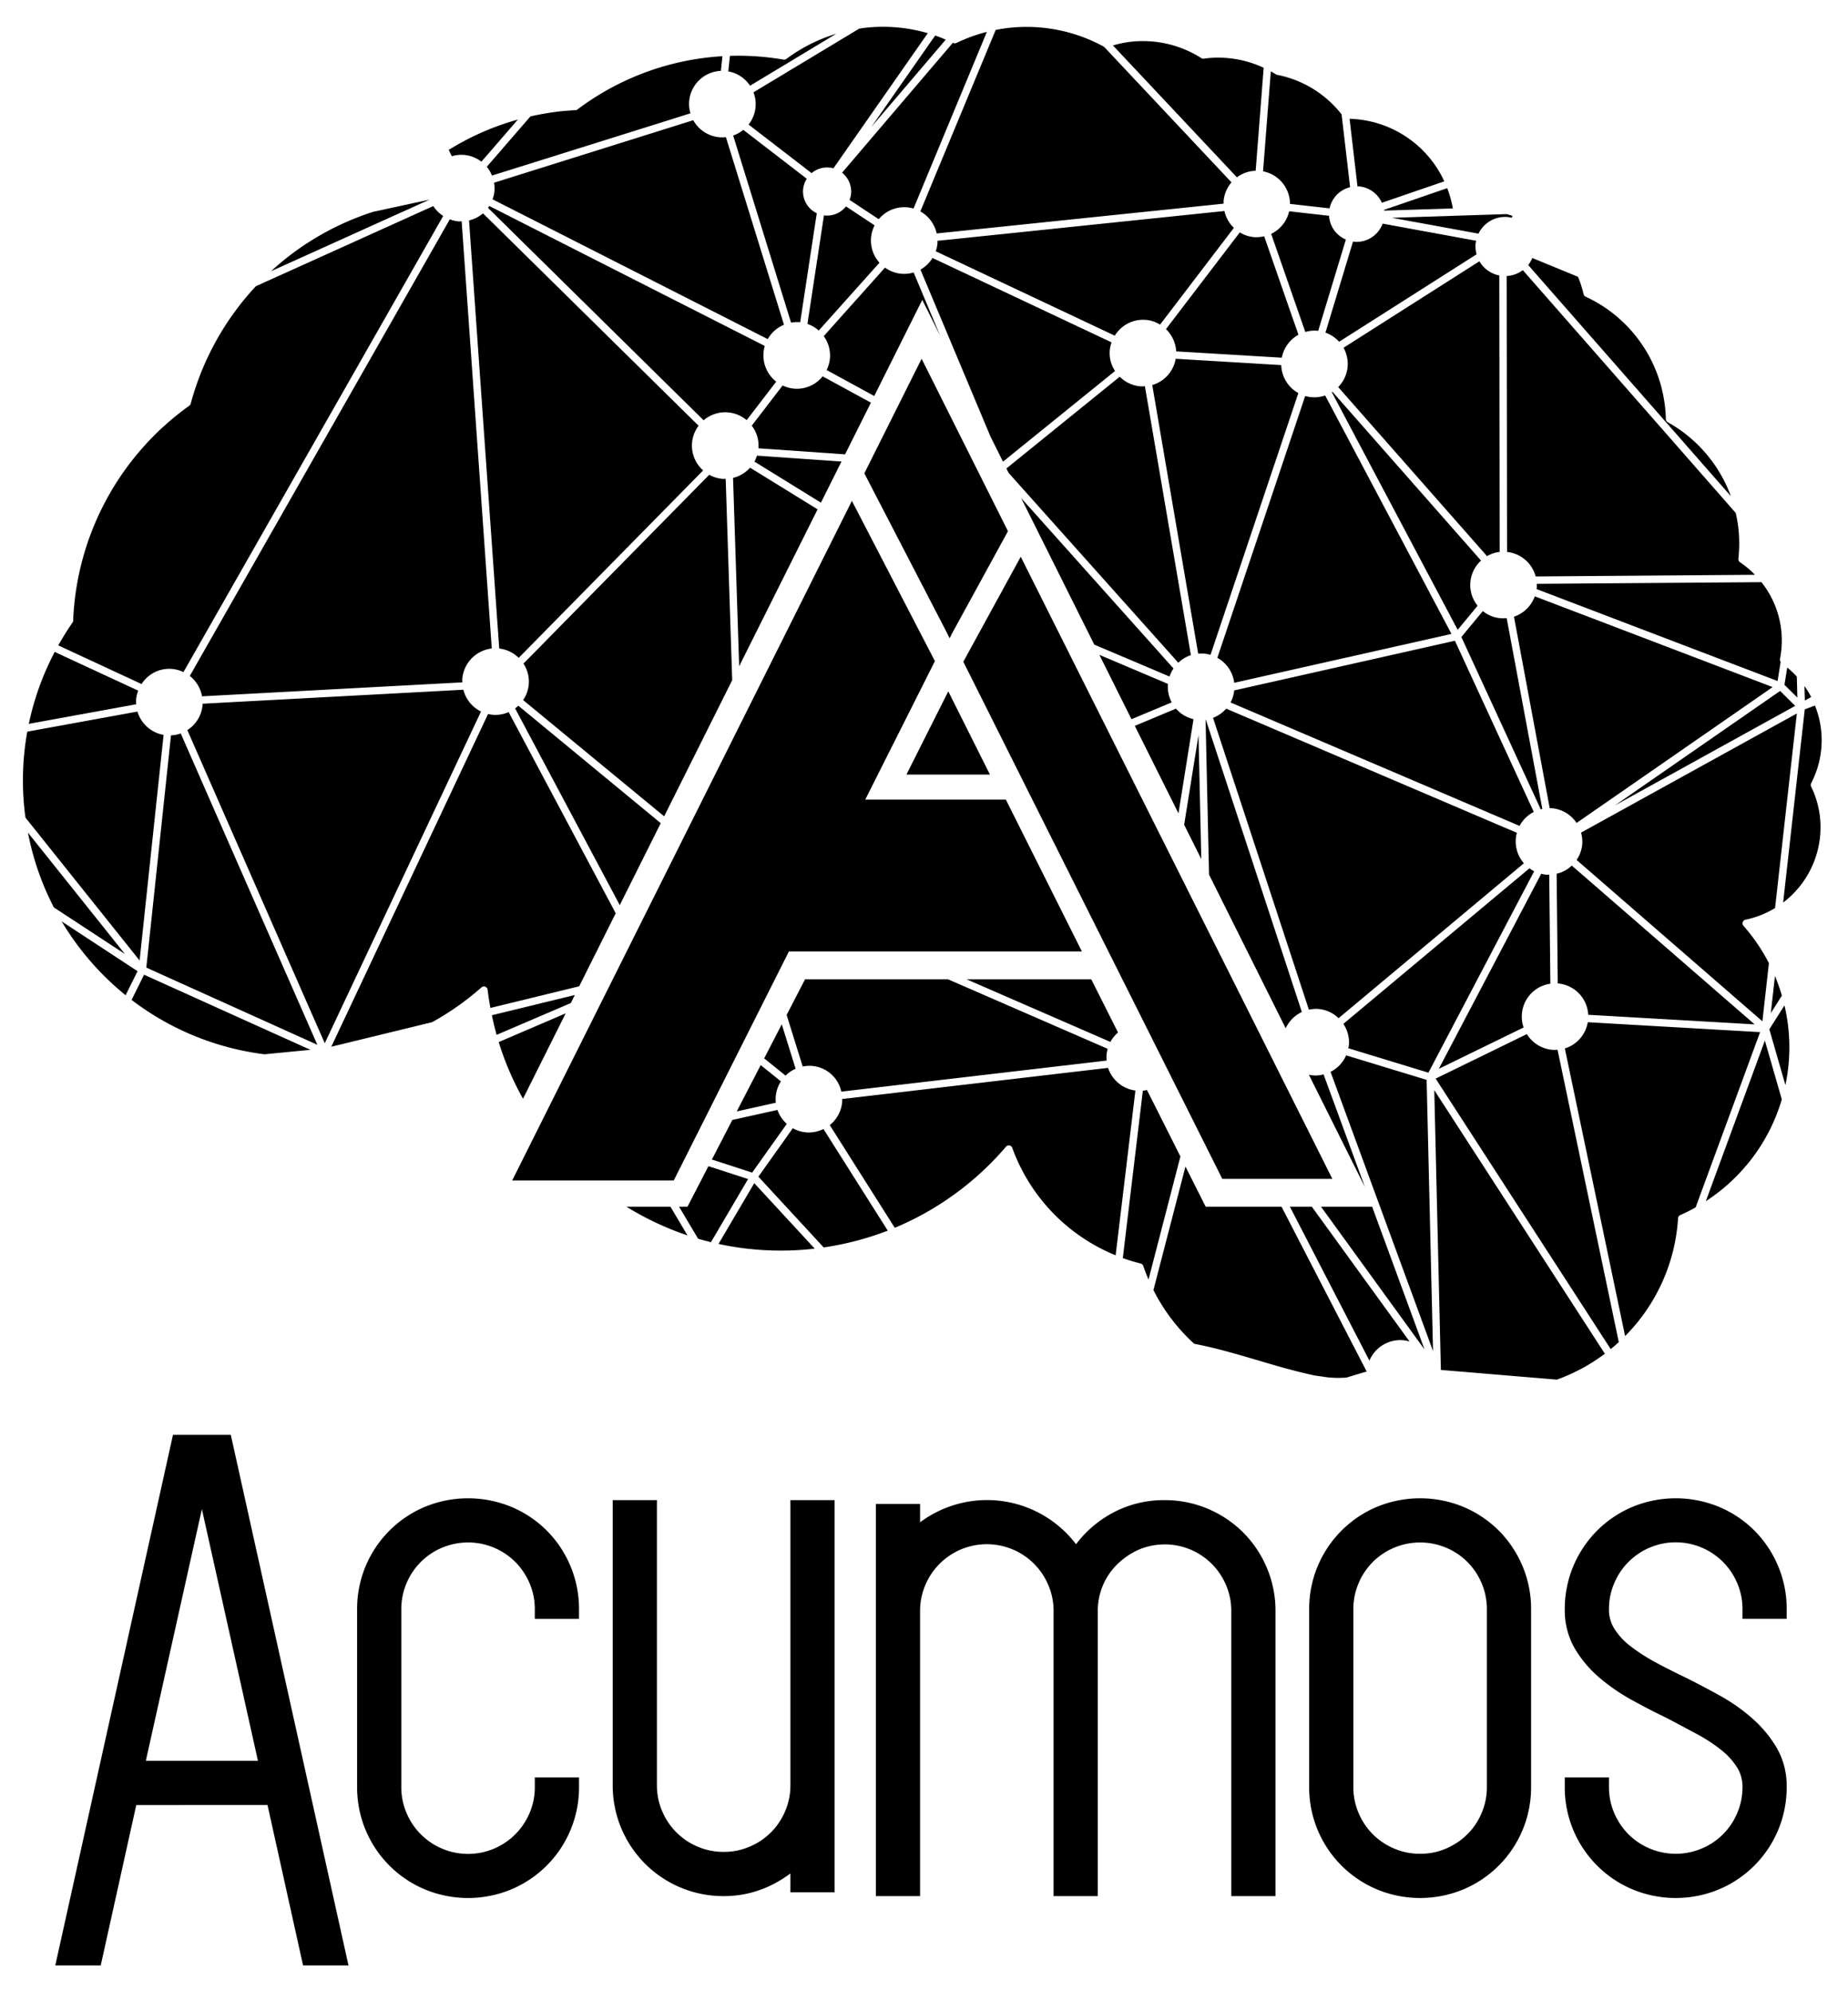 <svg id="Layer_1" data-name="Layer 1" xmlns="http://www.w3.org/2000/svg" xmlns:xlink="http://www.w3.org/1999/xlink" viewBox="0 0 504 543.198"><defs><style>.cls-1{fill:none;}.cls-2{fill:url(#linear-gradient);}.cls-3{fill:url(#linear-gradient-2);}</style><linearGradient id="linear-gradient" x1="92.374" y1="38.74" x2="541.959" y2="205.099" gradientTransform="matrix(1, 0, 0, -1, 0, 513.701)" gradientUnits="userSpaceOnUse"><stop offset="0" stop-color="#65318f"/><stop offset="0.211" stop-color="#633592"/><stop offset="0.436" stop-color="#5c4299"/><stop offset="0.666" stop-color="#5257a6"/><stop offset="0.814" stop-color="#4969b1"/></linearGradient><linearGradient id="linear-gradient-2" x1="97.89" y1="23.833" x2="547.474" y2="190.193" xlink:href="#linear-gradient"/></defs><title>acumosAI-stacked-black</title><path class="cls-1" d="M400.076,500.215a18.025,18.025,0,0,1-2.215,1.841A18.032,18.032,0,0,0,400.076,500.215Z"/><polygon class="cls-1" points="39.894 479.542 39.774 480.082 70.348 480.082 70.228 479.542 39.894 479.542"/><path class="cls-1" d="M387.307,505.423h0a17.514,17.514,0,0,0,7.104-1.433,17.987,17.987,0,0,0,2.501-1.31,17.992,17.992,0,0,1-2.501,1.31A17.514,17.514,0,0,1,387.307,505.423Z"/><path class="cls-1" d="M400.197,425.86a17.986,17.986,0,0,1,3.879,5.786,17.787,17.787,0,0,1,1.436,7.105v48.466a17.747,17.747,0,0,1-1.436,7.104,18.033,18.033,0,0,1-3.881,5.786,18.031,18.031,0,0,0,3.881-5.786,17.747,17.747,0,0,0,1.436-7.104V438.752a17.787,17.787,0,0,0-1.436-7.105A17.986,17.986,0,0,0,400.197,425.86Z"/><path d="M55.924,391.192H47.18L15.079,535.862H27.471l9.692-43.723H72.96l9.692,43.723H95.043L62.942,391.192Zm-16.15,88.89.12-.54,15.166-68.083L70.228,479.542l.12.54Z"/><path d="M145.858,487.217a17.779,17.779,0,0,1-1.433,7.104,18.196,18.196,0,0,1-33.544.001,17.784,17.784,0,0,1-1.432-7.105V438.752a17.8,17.8,0,0,1,1.431-7.101,18.029,18.029,0,0,1,9.669-9.668,18.277,18.277,0,0,1,19.993,3.88,18.604,18.604,0,0,1,3.881,5.784,17.819,17.819,0,0,1,1.434,7.105V441.377h12.057v-2.625a29.922,29.922,0,0,0-2.378-11.861,29.874,29.874,0,0,0-16.024-16.023,30.918,30.918,0,0,0-23.719,0,30.131,30.131,0,0,0-18.401,27.884v48.466a30.127,30.127,0,0,0,18.4,27.884,30.743,30.743,0,0,0,23.723,0,30.127,30.127,0,0,0,18.4-27.884V484.592H145.858Z"/><path d="M215.568,486.702a17.781,17.781,0,0,1-1.433,7.104,18.043,18.043,0,0,1-9.667,9.669,17.537,17.537,0,0,1-7.105,1.433,17.739,17.739,0,0,1-7.103-1.432,18.048,18.048,0,0,1-9.669-9.669,17.785,17.785,0,0,1-1.432-7.105V409.006H167.102v77.696A30.141,30.141,0,0,0,197.363,516.966a29.112,29.112,0,0,0,12.689-2.838,33.116,33.116,0,0,0,5.516-3.346v5.15h12.057V409.006H215.568Z"/><path d="M339.047,417.819a30.395,30.395,0,0,0-9.588-6.435,29.983,29.983,0,0,0-11.86-2.377,29.4,29.4,0,0,0-15.603,4.306,30.407,30.407,0,0,0-8.533,7.715,30.497,30.497,0,0,0-42.533-5.971V410.038H238.872V516.965h12.058V439.268a17.782,17.782,0,0,1,1.431-7.104,18.193,18.193,0,0,1,33.541-.003,17.84,17.84,0,0,1,1.436,7.107v77.697h12.057V439.268a17.799,17.799,0,0,1,5.389-12.86,20.129,20.129,0,0,1,5.84-3.921,18.144,18.144,0,0,1,23.745,9.675,17.787,17.787,0,0,1,1.436,7.105v77.697H347.861V439.268a29.891,29.891,0,0,0-2.379-11.861A30.317,30.317,0,0,0,339.047,417.819Z"/><path d="M408.757,417.301a30.459,30.459,0,0,0-9.591-6.434,30.918,30.918,0,0,0-23.719,0,30.14,30.14,0,0,0-18.402,27.884v48.466a30.134,30.134,0,0,0,18.4,27.884,30.747,30.747,0,0,0,23.724,0,30.131,30.131,0,0,0,18.4-27.884V438.752a29.892,29.892,0,0,0-2.379-11.861A30.46,30.46,0,0,0,408.757,417.301Zm-3.246,21.451v48.465a17.747,17.747,0,0,1-1.436,7.104,18.031,18.031,0,0,1-3.881,5.786c-.038.038-.08.07-.118.108a18.032,18.032,0,0,1-2.215,1.841c-.309.219-.627.425-.951.625a17.987,17.987,0,0,1-2.501,1.31,17.514,17.514,0,0,1-7.104,1.433h0a17.712,17.712,0,0,1-7.104-1.433,18.055,18.055,0,0,1-9.668-9.668,17.773,17.773,0,0,1-1.433-7.105V438.752a17.81,17.81,0,0,1,1.431-7.101,18.012,18.012,0,0,1,9.67-9.669,18.324,18.324,0,0,1,14.208,0,17.989,17.989,0,0,1,9.665,9.665,17.787,17.787,0,0,1,1.436,7.105Z"/><path d="M484.54,476.502a33.32,33.32,0,0,0-6.601-7.951,49.463,49.463,0,0,0-8.824-6.214c-3.102-1.72-6.222-3.367-9.273-4.895l-.049-.023c-2.846-1.356-5.617-2.76-8.237-4.17a49.843,49.843,0,0,1-6.855-4.405,18.293,18.293,0,0,1-4.427-4.777,9.751,9.751,0,0,1-1.461-5.316,17.794,17.794,0,0,1,1.433-7.104,18.195,18.195,0,0,1,33.541-.003,17.8,17.8,0,0,1,1.436,7.107v2.625h12.057v-2.625a29.911,29.911,0,0,0-2.382-11.86,29.882,29.882,0,0,0-16.023-16.026,30.947,30.947,0,0,0-23.717.001,30.14,30.14,0,0,0-18.402,27.884,20.799,20.799,0,0,0,2.736,10.719,31.568,31.568,0,0,0,6.632,7.874,52.768,52.768,0,0,0,8.791,6.079c3.156,1.755,6.36,3.411,9.437,4.875q4.315,2.267,8.329,4.424a44.831,44.831,0,0,1,6.719,4.378,19.207,19.207,0,0,1,4.361,4.801,9.819,9.819,0,0,1,1.461,5.317,17.747,17.747,0,0,1-1.436,7.104,17.983,17.983,0,0,1-9.665,9.668,18.291,18.291,0,0,1-19.994-3.876,18.584,18.584,0,0,1-3.881-5.79,17.774,17.774,0,0,1-1.433-7.105v-2.625H426.754V487.216a30.14,30.14,0,0,0,18.4,27.884,30.746,30.746,0,0,0,23.724,0A30.147,30.147,0,0,0,487.278,487.216,20.789,20.789,0,0,0,484.54,476.502Z"/><path class="cls-2" d="M362.015,375.529c-.541-.038-1.084-.045-1.626-.086A13.638,13.638,0,0,0,362.015,375.529Z"/><polygon class="cls-3" points="418.258 375.621 424.586 376.149 392.966 373.511 418.258 375.621"/><polygon points="313.765 282.308 315.581 285.932 317.052 288.87 317.868 290.501 321.683 298.112 326.47 307.671 333.358 321.421 336.441 321.421 338.587 321.421 351.701 321.421 353.553 321.421 363.37 321.421 358.413 311.521 350.62 295.97 348.951 292.634 345.945 286.632 342.235 279.222 324.906 244.647 323.02 240.874 321.629 238.105 320.295 235.431 318.351 231.565 278.387 151.789 264.595 177 262.724 180.425 262.852 180.684 264.019 183.019 265.225 185.417 278.132 211.182 279.734 214.383 281.064 217.037 281.339 217.584 281.841 218.591 302.08 258.987 303.03 260.88 303.682 262.188 304.363 263.54 305.288 265.389 313.765 282.308"/><polygon points="258.992 174.03 259.523 172.933 274.902 144.827 272.689 140.414 269.411 133.871 251.35 97.819 249.626 101.269 247.768 104.982 247.352 105.813 246.332 107.857 239.367 121.783 235.731 129.058 258.244 172.511 258.238 172.52 258.992 174.03"/><path d="M37.154,192.011a8.254,8.254,0,0,1-.03-1.293,8.767,8.767,0,0,1,.575-2.411L14.924,177.747a75.162,75.162,0,0,0-7.068,19.607L29.875,193.341Z"/><path d="M34.07,260.108,8.537,228.156l-.907-1.141a74.841,74.841,0,0,0,7.06,20.393l3.129,2.049Z"/><path d="M16.813,251.21a75.917,75.917,0,0,0,17.446,20.137l.968-1.95,2.29-4.611Z"/><polygon points="269.987 211.185 258.622 188.497 247.212 211.185 269.987 211.185"/><path d="M420.632,220.56l-9.721-52.031A8.703,8.703,0,0,1,404.411,166.606l-5.858,7.074,13.069,28.369,8.571,18.602C420.337,220.621,420.481,220.59,420.632,220.56Z"/><path d="M237.657,34.588l20.273-23.779c-.983-.427-1.935-.794-2.88-1.126L244.491,24.8Z"/><path d="M194.151,316.14l10.981,3.569,2.562-3.606,6.886-9.682a9.095,9.095,0,0,1-2.547-3.803l-12.303,2.732Z"/><path d="M377.509,57.423l7.106-.227,11.617-.37a30.028,30.028,0,0,0-1.534-5.526l-17.234,5.922C377.471,57.295,377.502,57.355,377.509,57.423Z"/><path d="M101.782,57.749A75.108,75.108,0,0,0,73.905,73.955l43.259-19.54Z"/><path d="M397.494,62.654l5.73,1.05a8.072,8.072,0,0,1,7.906-4.539,8.52,8.52,0,0,1,1.127.208l.264-.499c-.536-.181-1.073-.351-1.617-.498l-31.301,1.006Z"/><path d="M204.558,23.371,228.065,9.214a43.905,43.905,0,0,0-13.591,6.849,1.008,1.008,0,0,1-.779.189,73.072,73.072,0,0,0-14.618-1.024l-.453,4.236A9.034,9.034,0,0,1,204.558,23.371Z"/><path d="M156.781,271.279l-22.64,5.518c.371,1.814.809,3.605,1.293,5.351l20.25-8.674Z"/><path d="M238.526,61.445l-5.358-3.553-2.442-1.61a6.566,6.566,0,0,1-5.684,2.479c-.114-.008-.22-.046-.325-.057l-4.505,29.615a9.028,9.028,0,0,1,3.084,1.803l13.281-14.834,3.28-3.662a9.041,9.041,0,0,1-2.298-6.78A9.159,9.159,0,0,1,238.526,61.445Z"/><path d="M220.038,48.746,202.721,35.405a8.988,8.988,0,0,1-2.767,1.55l6.485,20.949,9.305,30.069a8.807,8.807,0,0,1,2.282-.136c.068.004.136.03.205.038l4.527-29.74a6.557,6.557,0,0,1-3.734-6.44A6.458,6.458,0,0,1,220.038,48.746Z"/><path d="M421.131,268.611a9.06,9.06,0,0,1,1.693-.408v-0l-.136-13.568-.166-16.167c-.265,0-.522.037-.793.015a8.522,8.522,0,0,1-1.391-.257l-18.345,34.929-9.592,18.255,23.13-11.277A9.058,9.058,0,0,1,421.131,268.611Z"/><path d="M363.404,106.823c-.06.042-.113.088-.173.126l21.709,40.979,12.608,23.791,5.434-6.564a8.999,8.999,0,0,1,.937-12.313Z"/><path d="M321.93,315.31l-9.122-18.123a8.924,8.924,0,0,1-1.12.2l-5.465,45.624a49.444,49.444,0,0,0,4.861,1.481.999.999,0,0,1,.718.658c.401,1.201.877,2.434,1.429,3.711l5.669-21.867Z"/><path d="M482.946,276.223l1.594-2.517,1.429-2.26a51.981,51.981,0,0,0-1.889-5.337Z"/><path d="M342.036,64.657a9.037,9.037,0,0,1-3.916-1.293L323.812,82.11,317.991,89.737a9.082,9.082,0,0,1,2.782,6.062L347.599,97.405l1.988.118a9.084,9.084,0,0,1,4.535-6.258l-2.532-7.256-6.818-19.593A8.89,8.89,0,0,1,342.036,64.657Z"/><path d="M367.131,287.735a9.113,9.113,0,0,1-4.256,4.505l2.403,6.539,25.549,69.586-1.746-73.939Z"/><path d="M309.654,297.334a9.106,9.106,0,0,1-7.453-6.183l-36.683,4.294-35.843,4.195c0,.257.03.506.015.771a9.066,9.066,0,0,1-3.393,6.342l17.733,28.005a80.883,80.883,0,0,0,30.325-22.11.974.974,0,0,1,.847-.347.391.391,0,0,1,.098.008,1.011,1.011,0,0,1,.771.65,50.039,50.039,0,0,0,28.194,29.297l2.963-24.679Z"/><path d="M367.713,285.8l5.623,1.716,16.229,4.951L395.892,280.418l22.518-42.873a9.373,9.373,0,0,1-1.285-.809l-9.449,7.892-41.309,34.528a9.006,9.006,0,0,1,1.52,5.722C367.857,285.195,367.774,285.49,367.713,285.8Z"/><path d="M180.202,224.432l-38.836-32.02a8.098,8.098,0,0,1-.884.725L169.029,246.781Z"/><path d="M154.282,276.277l-18.275,7.837a80.231,80.231,0,0,0,6.629,15.456Z"/><path d="M465.221,327.501a49.813,49.813,0,0,0,20.727-27.763l-4.619-16.025Z"/><path d="M157.966,268.908l9.953-19.908-1.594-2.997-27.605-51.861a8.881,8.881,0,0,1-4.308.748,8.048,8.048,0,0,1-1.3-.234l-42.76,90.728,27.529-6.704a75.227,75.227,0,0,0,13.432-9.479,1.012,1.012,0,0,1,1.67.643c.181,1.526.431,3.159.763,4.966l9.358-2.275Z"/><polygon points="474.767 200.642 489.598 192.449 485.486 188.381 477.527 193.894 440.422 219.602 474.767 200.642"/><path d="M414.426,225.179a9.105,9.105,0,0,1,3.878-3.81l-21.512-46.675-60.19,13.541a8.956,8.956,0,0,1-.998,3.292l37.575,16.04Z"/><path d="M219.886,308.741a9.104,9.104,0,0,1-3.666-1.134l-4.021,5.661-5.367,7.551,17.809,19.29a81.168,81.168,0,0,0,17.476-4.58l-17.536-27.711A8.948,8.948,0,0,1,219.886,308.741Z"/><path d="M200.703,331.092l-4.747,8.064a80.689,80.689,0,0,0,26.245,1.286l-16.493-17.854Z"/><path d="M194.187,318.272l-.975-.317-5.715,11.051h-2.295l5.19,8.73q1.734.51,3.499.944l10.129-17.211Z"/><path d="M126.37,188.054,55.243,191.867c-.008.105.015.211.007.318a9.044,9.044,0,0,1-4.157,6.871L83.323,272.496l5.246,11.935,42.617-90.44A9.071,9.071,0,0,1,126.37,188.054Z"/><path d="M362.46,58.83,351.591,57.605a9.047,9.047,0,0,1-4.913,6.153L354.939,87.492l1.058,3.023a8.912,8.912,0,0,1,3.212-.348c.106.008.197.045.295.053l7.552-24.906A7.554,7.554,0,0,1,362.46,58.83Z"/><path d="M213.213,279.274l-4.805,9.292,5.839,4.694a9.068,9.068,0,0,1,2.736-1.868Z"/><path d="M241.368,72.964,225.987,90.152l-1.33,1.489a9.014,9.014,0,0,1,1.693,5.987,8.878,8.878,0,0,1-.915,3.258l3.545,1.935,9.448,5.151,13.103-26.209,4.88,9.779-4.967-11.843-2.276-5.417A8.825,8.825,0,0,1,241.368,72.964Z"/><path d="M251.037,73.516l19.102,45.532,3.404,6.821L296.737,107.107l7.369-5.964a8.703,8.703,0,0,1-.952-7.797l-31.195-14.702-17.642-8.31A9.031,9.031,0,0,1,251.037,73.516Z"/><path d="M429.974,224.377l29.343-20.325,24.12-16.72L418.576,162.588a9.105,9.105,0,0,1-5.677,5.552l9.75,52.224c.189.008.363-.022.552-.008A9.038,9.038,0,0,1,429.974,224.377Z"/><path d="M329.74,238.468l20.904,41.884A9.15,9.15,0,0,1,355.052,275.92L328.869,196.244c-.022,0-.045.015-.075.015Z"/><path d="M199.691,185.452l-1.142-35.242-.635-19.668c-.287.004-.567.038-.855.015a8.933,8.933,0,0,1-3.635-1.111L142.757,180.93a8.852,8.852,0,0,1-.091,9.939l14.021,11.558L181.131,222.574Z"/><path d="M480.028,281.408l-46.993-2.706a9.064,9.064,0,0,1-6.259,7.15l6.947,33.146,9.486,45.277a49.951,49.951,0,0,0,14.445-32.133,1.003,1.003,0,0,1,.59-.854l.317-.136c.454-.212.914-.423,1.368-.642.855-.417,1.701-.862,2.525-1.338l3.348-9.108Z"/><path d="M493.937,214.445a1.007,1.007,0,0,1,.015-.906,25.391,25.391,0,0,0,1.035-21.18l-2.139.809-.642.249-5.896,52.662a25.785,25.785,0,0,0,10.03-23.455A25.247,25.247,0,0,0,493.937,214.445Z"/><path d="M423.391,286.231a9.078,9.078,0,0,1-6.976-4.287l-9.289,4.528-15.587,7.604L400.692,308.219l38.595,59.615c.756-.62,1.489-1.255,2.2-1.912l-16.705-79.715A9.549,9.549,0,0,1,423.391,286.231Z"/><path d="M302.088,285.958,258.553,267.008H219.556l-5.019,9.706,4.382,14.074a8.871,8.871,0,0,1,10.521,6.835l.001.006,63.108-7.385,9.267-1.088a8.569,8.569,0,0,1-.03-1.535A9.214,9.214,0,0,1,302.088,285.958Z"/><path d="M201.592,181.649l21.387-42.778-3.629-2.24L204.565,127.508a9.095,9.095,0,0,1-4.641,2.786L201.103,166.64Z"/><path d="M319.564,191.497a9.004,9.004,0,0,1-1.043-4.966c0-.022.015-.042.015-.064l-18.704-7.922,8.755,17.541Z"/><path d="M402.589,65.64l-25.511-4.667a7.57,7.57,0,0,1-7.702,4.951c-.128-.012-.241-.05-.37-.068l-7.521,24.834a9.024,9.024,0,0,1,3.734,2.487L386.988,79.329l15.723-10a7.969,7.969,0,0,1-.288-2.759A7.739,7.739,0,0,1,402.589,65.64Z"/><path d="M482.546,280.637l4.384,15.208a49.72,49.72,0,0,0-.257-21.731Z"/><path d="M490.051,194.52l-58.86,32.488a9.068,9.068,0,0,1,.333,3.152,8.972,8.972,0,0,1-1.542,4.301l34.347,29.819,16.327,14.181.68-6.077,1.096-9.774a50.124,50.124,0,0,0-6.947-10.205,1.01,1.01,0,0,1,.56-1.655,25.383,25.383,0,0,0,8.065-3.175l2.933-26.229Z"/><path d="M351.81,55.594,362.611,56.811a7.559,7.559,0,0,1,5.601-5.771L365.891,31.194a29.439,29.439,0,0,0-17.589-10.79,1.063,1.063,0,0,1-.348-.14c-.446-.279-.906-.551-1.368-.805l-2.117,27.253A9.038,9.038,0,0,1,351.81,55.594Z"/><path d="M360.971,292.928a7.959,7.959,0,0,1-4.005.091l15.285,30.625Z"/><path d="M337.342,48.353a9.019,9.019,0,0,1,5.11-1.799l1.013-12.986,1.171-15.087a29.229,29.229,0,0,0-15.828-2.563c-.008,0-.468.076-.492.084a.965.965,0,0,1-.672-.152,29.672,29.672,0,0,0-19.328-4.452,29.217,29.217,0,0,0-4.784.991l11.64,12.381Z"/><path d="M370.608,50.817a7.556,7.556,0,0,1,6.266,4.468l7.211-2.476,9.811-3.371a29.31,29.31,0,0,0-25.828-17.045l2.154,18.432C370.351,50.829,370.48,50.806,370.608,50.817Z"/><path d="M251.006,57.642a9.105,9.105,0,0,1,4.452,6.006l20.394-2.12,57.87-6.009c0-.219-.03-.434-.016-.657a9.035,9.035,0,0,1,2.154-5.14L301.113,12.767a43.823,43.823,0,0,0-26.259-5.133c-1.066.125-2.177.303-3.296.514L252.737,53.47Z"/><path d="M232.117,52.752a6.697,6.697,0,0,1-.416,1.754l7.952,5.261a9.057,9.057,0,0,1,7.695-3.243,9.296,9.296,0,0,1,1.799.333l15.692-37.794,4.308-10.371a43.728,43.728,0,0,0-8.3,3.02,1.04,1.04,0,0,1-.884,0,1.018,1.018,0,0,0-.098-.046L229.66,47.083A6.585,6.585,0,0,1,232.117,52.752Z"/><path d="M492.236,190.997l1.723-.96a24.172,24.172,0,0,0-1.837-2.985l.016.552Z"/><path d="M419.105,159.183a8.012,8.012,0,0,1,.023,1.05c-.008.129-.053.25-.068.375l1.171.446,64.567,24.63.098-.623.741-4.626a1.023,1.023,0,0,1-.204-.699,25.545,25.545,0,0,0-5.042-21.01l-60.379.45Z"/><path d="M206.07,29.094a9.059,9.059,0,0,1-1.913,4.868L221.345,47.204a6.547,6.547,0,0,1,4.755-1.527,6.464,6.464,0,0,1,1.194.22L253.032,9.047a43.806,43.806,0,0,0-17.34-1.44c-.362.042-.71.102-1.058.155l-.302.045-28.844,17.362A8.969,8.969,0,0,1,206.07,29.094Z"/><path d="M490.112,187.12l-.068-2.653a27.39,27.39,0,0,0-2.615-2.475l-.756,4.724,3.515,3.481Z"/><path d="M472.047,135.268a38.046,38.046,0,0,0-17.204-20.148,1.036,1.036,0,0,1-.522-.858c-.022-1.134-.098-2.279-.234-3.424a37.668,37.668,0,0,0-21.641-29.951,1.012,1.012,0,0,1-.56-.688,29.581,29.581,0,0,0-1.519-4.724l-.181-.076-12.298-5.064a7.948,7.948,0,0,1-1.104,1.935L438.712,97.273Z"/><path d="M410.995,132.943l.022,17.54a9.068,9.068,0,0,1,7.801,6.682l59.805-.45a25.072,25.072,0,0,0-4.075-3.42,1.03,1.03,0,0,1-.446-.953,38.235,38.235,0,0,0-.022-8.519c-.152-1.258-.379-2.555-.688-3.953l-4.399-5.02L415.311,73.652a8.028,8.028,0,0,1-4.392,1.602Z"/><path d="M141.465,179.361l50.303-51.108a8.971,8.971,0,0,1-1.239-12.17L131.729,58.172a9.064,9.064,0,0,1-3.81,1.927l4.626,65.591,3.605,51.135A8.981,8.981,0,0,1,141.465,179.361Z"/><path d="M424.857,268.127a9.063,9.063,0,0,1,8.3,8.557l45.39,2.615-35.39-30.726-14.483-12.57a8.97,8.97,0,0,1-4.134,2.222l.302,29.902Z"/><path d="M41.372,230.848l3.242-30.485a9.06,9.06,0,0,1-7.128-6.357l-30.046,5.48a75.221,75.221,0,0,0-.68,22.026c.038.355.098.711.143,1.058l.061.378,31.111,38.935Z"/><path d="M38.613,186.504a8.915,8.915,0,0,1,11.421-3.258L120.868,58.886a9.121,9.121,0,0,1-2.699-2.706L95.628,66.362,69.793,78.028a75.687,75.687,0,0,0-17.778,32.019,1.013,1.013,0,0,1-.386.567,75.738,75.738,0,0,0-31.679,58.599.848.848,0,0,1-.182.536c-1.345,1.943-2.645,4.029-3.87,6.221l21.648,10.038Z"/><path d="M39.286,265.754l-.491.998-2.91,5.866a75.101,75.101,0,0,0,36.252,14.83l1.466-.144,11.058-1.073L68.991,279.163Z"/><path d="M211.7,104.053a9.068,9.068,0,0,1-3.469-7.891,9.211,9.211,0,0,1,.34-1.841L133.43,56.161c-.113.174-.219.348-.34.514l58.807,57.916a9.018,9.018,0,0,1,11.732-.034Z"/><path d="M170.846,329.006a81.044,81.044,0,0,0,16.652,7.823l-4.648-7.823Z"/><path d="M237.523,109.782l-13.169-7.18a8.96,8.96,0,0,1-10.915,2.498l-8.413,10.956a9.005,9.005,0,0,1,1.829,6.176l23.621,1.643Z"/><path d="M212.978,294.833l-5.517-4.434-6.524,12.617,10.658-2.37a8.553,8.553,0,0,1-.031-1.708A9,9,0,0,1,212.978,294.833Z"/><path d="M126.529,42.238a9.025,9.025,0,0,1,4.763,1.844L141.238,32.597a72.34,72.34,0,0,0-18.851,8.27l.823,1.738A8.908,8.908,0,0,1,126.529,42.238Z"/><path d="M134.17,47.869l26.569-8.329,27.567-8.647a8.866,8.866,0,0,1-.355-3.266,9.064,9.064,0,0,1,8.654-8.303l.423-4.002c-1.367.083-2.774.204-4.172.37a72.904,72.904,0,0,0-35.352,14.139.946.946,0,0,1-.544.201c-1.543.083-3.069.196-4.611.378a75.262,75.262,0,0,0-7.695,1.331L132.757,45.473A8.971,8.971,0,0,1,134.17,47.869Z"/><path d="M49.293,199.97a8.989,8.989,0,0,1-2.66.522l-1.187,11.164-5.541,52.155,16.085,7.263,30.56,13.788L57.411,218.474Z"/><polygon points="326.867 200.393 322.952 224.872 327.625 234.229 326.867 200.393"/><path d="M354.092,107.175a9.074,9.074,0,0,1-4.663-7.635l-28.784-1.723a9.064,9.064,0,0,1-6.395,7.162l2.381,13.931L326.775,178.231a8.82,8.82,0,0,1,1.542-.03,8.934,8.934,0,0,1,1.822.34L351.681,114.36Z"/><path d="M304.031,91.521a9.049,9.049,0,0,1,8.436-4.308,8.834,8.834,0,0,1,3.915,1.292l20.129-26.38a9.041,9.041,0,0,1-2.577-4.595l-78.271,8.126a6.511,6.511,0,0,1,.016.661,8.749,8.749,0,0,1-.484,2.189Z"/><path d="M134.118,176.81,125.909,60.345c-.279.004-.559.041-.846.018a8.9,8.9,0,0,1-2.388-.566L51.765,184.289a9.108,9.108,0,0,1,3.334,5.56l54.03-2.895,16.977-.911c-.007-.313-.045-.624-.022-.945A9.096,9.096,0,0,1,134.118,176.81Z"/><path d="M318.959,184.452a9.091,9.091,0,0,1,1.089-2.192l-.991-1.111-40.562-45.357,19.948,39.969Z"/><path d="M321.355,180.695a9.036,9.036,0,0,1,3.432-2.079l-12.54-73.308a8.465,8.465,0,0,1-1.248.023,8.985,8.985,0,0,1-5.616-2.623l-30.913,25.02.598,1.199,45.342,50.711Z"/><path d="M189.07,32.775l-54.332,17.037a9.123,9.123,0,0,1,.121,2.23,9.267,9.267,0,0,1-.529,2.302L209.38,92.458a9.11,9.11,0,0,1,4.43-3.916l-6.002-19.388-9.834-31.762a8.791,8.791,0,0,1-1.7.034A9.078,9.078,0,0,1,189.07,32.775Z"/><path d="M403.474,71.237,366.413,94.813a8.984,8.984,0,0,1-1.451,10.722l26.183,29.736,14.4,16.357a9.067,9.067,0,0,1,3.455-1.152l-.098-75.372A8.061,8.061,0,0,1,403.474,71.237Z"/><path d="M229.497,125.835l-23.05-1.604a9.24,9.24,0,0,1-.695,1.625l18.137,11.195Z"/><path d="M336.609,186.164l59.245-13.333-14.814-27.96-19.631-37.042a9.011,9.011,0,0,1-3.673.465,9.232,9.232,0,0,1-1.776-.325l-8.957,26.701-14.997,44.676A9.109,9.109,0,0,1,336.609,186.164Z"/><path d="M302.836,284.076a9.117,9.117,0,0,1,2.081-2.564L297.617,267.008H263.612L302.292,283.842Z"/><path d="M325.505,196.077a9.04,9.04,0,0,1-4.784-2.872l-11.228,4.694,11.908,23.86Z"/><path d="M395.718,251.989l19.887-16.621a9.069,9.069,0,0,1-2.2-6.682,8.73,8.73,0,0,1,.295-1.618l-79.284-33.855a9.06,9.06,0,0,1-3.591,2.502l18.149,55.239,7.997,24.34a8.889,8.889,0,0,1,2.585-.204,8.985,8.985,0,0,1,5.51,2.517Z"/><polygon points="183.75 321.843 185.193 318.984 186.114 317.149 188.429 312.55 189.212 310.99 190.981 307.479 191.982 305.486 202.004 285.557 202.803 283.975 210.555 268.561 211.677 266.329 211.939 265.808 213.548 262.61 215.156 259.412 215.169 259.412 218.741 259.412 222.323 259.412 223.308 259.412 225.188 259.412 229.528 259.412 281.985 259.412 294.079 259.412 295.061 259.412 276.264 221.879 275.759 220.875 274.323 218.006 273.338 218.006 244.132 218.006 243.15 218.006 239.562 218.006 236.003 218.006 235.981 218.006 237.593 214.808 239.201 211.607 251.27 187.62 254.973 180.253 253.438 177.291 232.335 136.56 225.853 149.528 225.386 150.452 221.293 158.638 220.941 159.348 199.234 202.762 194.812 211.607 193.21 214.808 191.611 218.006 184.796 231.635 184.192 232.844 183.156 234.916 175.094 251.04 174.384 252.466 172.097 257.033 170.908 259.412 169.309 262.61 167.713 265.808 164.455 272.322 163.377 274.464 162.363 276.498 162.302 276.619 159.744 281.742 152.447 296.334 139.691 321.843 173.703 321.843 183.75 321.843"/><path d="M351.787,329.006l21.685,41.957a9.18,9.18,0,0,1,8.451-5.594,9.084,9.084,0,0,1,2.503.389l-26.652-36.752Z"/><polygon points="374.22 329.006 360.278 329.006 388.515 367.94 383.881 355.318 374.22 329.006"/><path d="M328.824,329.006l-5.515-10.957-8.734,33.685a50.398,50.398,0,0,0,11.127,14.645c11.041,2.107,21.553,6.233,32.665,8.605.689.147,3.709.492,3.648.546.931.065,1.86.15,2.796.148.763 0,1.525-.03,2.287-.077l.255-.048c1.409-.434,2.836-.858,4.248-1.283.385-.116.764-.211,1.143-.306L349.508,329.006Z"/><path d="M391.167,297.229,392.967,373.511l25.291,2.109,6.327.529a49.569,49.569,0,0,0,13.1-7.06l-35.881-55.428Z"/><path class="cls-1" d="M25.846,541.258a9.604,9.604,0,0,0-7.447,0,9.441,9.441,0,0,0-5.069,5.068,9.335,9.335,0,0,0-.75,3.722v25.403a9.315,9.315,0,0,0,.751,3.724,9.463,9.463,0,0,0,5.067,5.067,9.284,9.284,0,0,0,3.723.751,9.18,9.18,0,0,0,3.723-.751,9.453,9.453,0,0,0,5.066-5.068,9.302,9.302,0,0,0,.753-3.724V550.048a9.323,9.323,0,0,0-.753-3.724,9.429,9.429,0,0,0-5.066-5.066Z"/></svg>